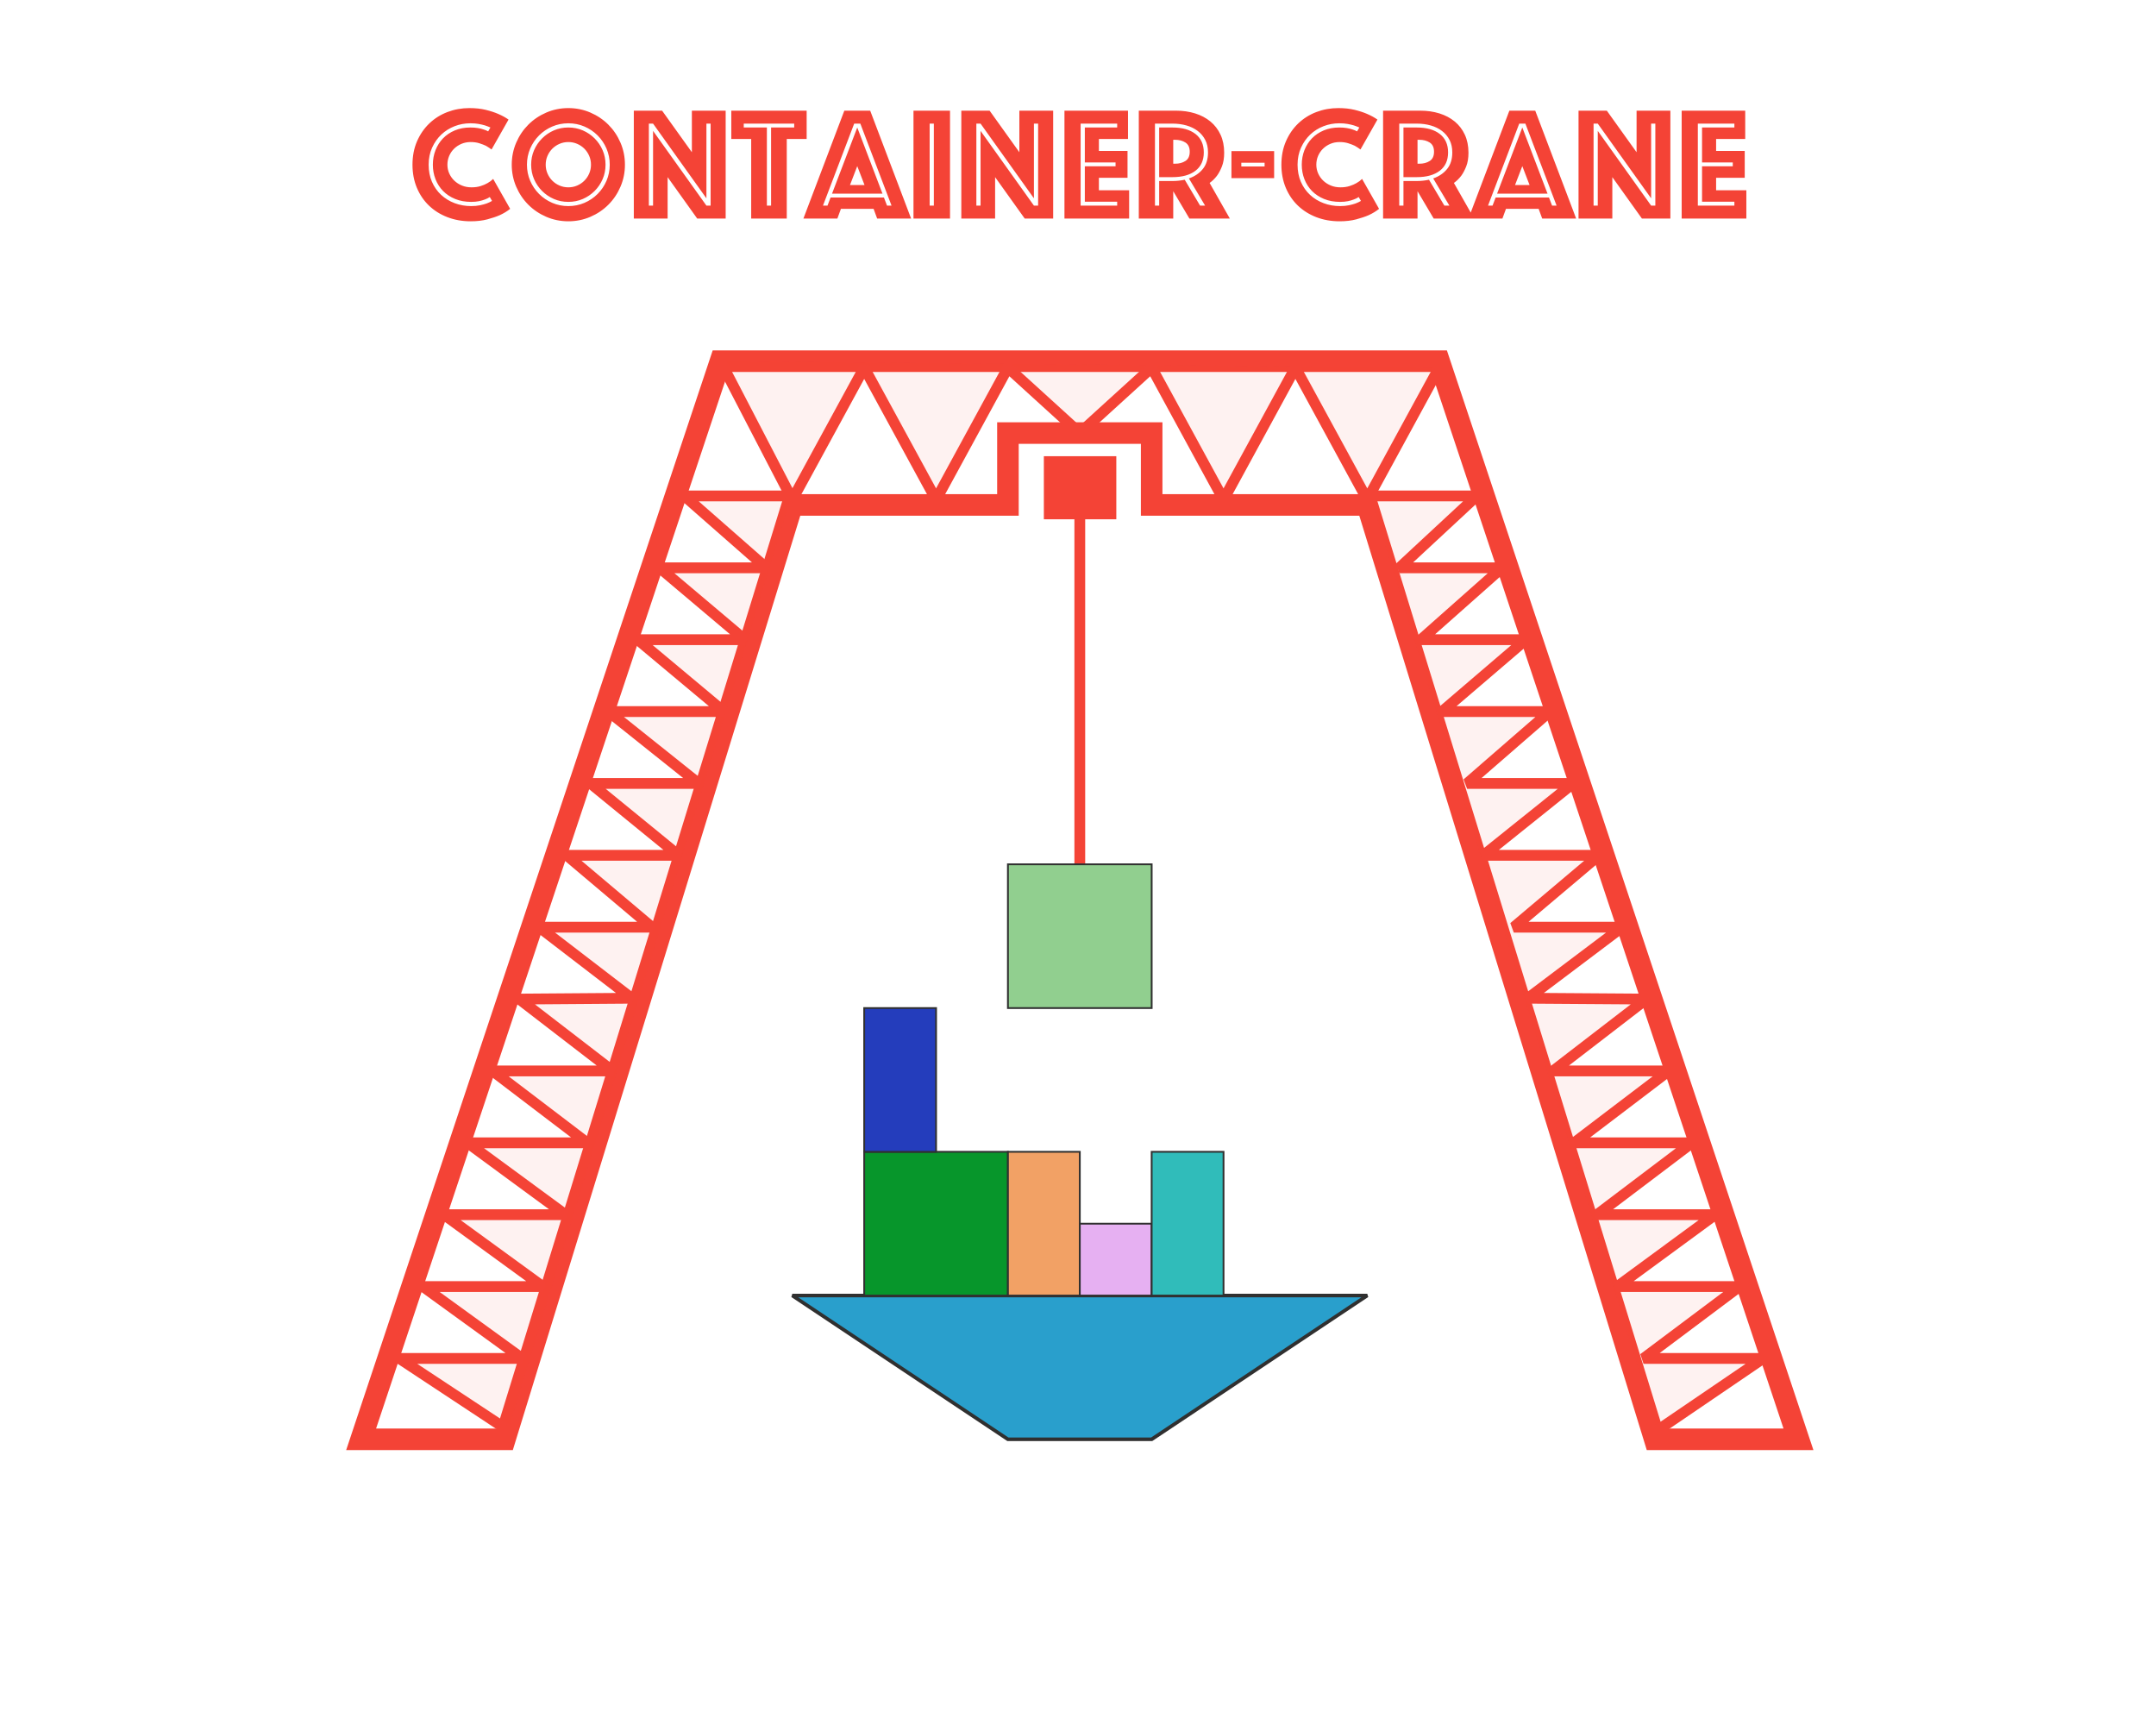 <?xml version="1.0"?>
<svg version="1.1" xmlns="http://www.w3.org/2000/svg" xmlns:xlink="http://www.w3.org/1999/xlink" width="600" height="480">
    <desc iVinci="yes" version="4.6" gridStep="20" showGrid="yes" snapToGrid="yes" codePlatform="0"/>
    <g id="Layer1" name="Layer 1" opacity="1">
        <g id="Shape1">
            <desc shapeID="1" type="0" basicInfo-basicType="0" basicInfo-roundedRectRadius="12" basicInfo-polygonSides="6" basicInfo-starPoints="5" bounding="rect(-200,-150,400,300)" text="" font-familyName="Helvetica" font-pixelSize="20" font-bold="0" font-underline="0" font-alignment="1" strokeStyle="0" markerStart="0" markerEnd="0" shadowEnabled="0" shadowOffsetX="0" shadowOffsetY="2" shadowBlur="4" shadowOpacity="160" blurEnabled="0" blurRadius="4" transform="matrix(1,0,0,1,300.5,250.5)" pers-center="0,0" pers-size="0,0" pers-start="0,0" pers-end="0,0" locked="0" mesh="" flag=""/>
            <path id="shapePath1" d="M100.5,400.5 C100.5,400.5 200.5,100.5 200.5,100.5 C200.5,100.5 400.5,100.5 400.5,100.5 C400.5,100.5 500.5,400.5 500.5,400.5 C500.5,400.5 460.5,400.5 460.5,400.5 C460.5,400.5 380.5,140.5 380.5,140.5 C380.5,140.5 320.5,140.5 320.5,140.5 C320.5,140.5 320.5,120.5 320.5,120.5 C320.5,120.5 280.5,120.5 280.5,120.5 C280.5,120.5 280.5,140.5 280.5,140.5 C280.5,140.5 220.5,140.5 220.5,140.5 C220.5,140.5 140.5,400.5 140.5,400.5 C140.5,400.5 100.5,400.5 100.5,400.5 Z" style="stroke:#f44336;stroke-opacity:1;stroke-width:6;stroke-linejoin:miter;stroke-miterlimit:2;stroke-linecap:round;fill-rule:evenodd;fill:#969696;fill-opacity:0;"/>
        </g>
        <g id="Shape2">
            <desc shapeID="2" type="0" basicInfo-basicType="1" basicInfo-roundedRectRadius="12" basicInfo-polygonSides="6" basicInfo-starPoints="5" bounding="rect(-10.22,-29.671,20.44,59.343)" text="" font-familyName="Helvetica" font-pixelSize="20" font-bold="0" font-underline="0" font-alignment="1" strokeStyle="0" markerStart="0" markerEnd="0" shadowEnabled="0" shadowOffsetX="0" shadowOffsetY="2" shadowBlur="4" shadowOpacity="160" blurEnabled="0" blurRadius="4" transform="matrix(0.595,0,0,0.161,300.579,135.726)" pers-center="0,0" pers-size="0,0" pers-start="0,0" pers-end="0,0" locked="0" mesh="" flag=""/>
            <path id="shapePath2" d="M294.497,130.951 L306.662,130.951 L306.662,140.5 L294.497,140.5 L294.497,130.951 Z" style="stroke:#f44336;stroke-opacity:1;stroke-width:8;stroke-linejoin:miter;stroke-miterlimit:2;stroke-linecap:round;fill-rule:evenodd;fill:#f44336;fill-opacity:1;"/>
        </g>
        <g id="Shape3">
            <desc shapeID="3" type="0" basicInfo-basicType="0" basicInfo-roundedRectRadius="12" basicInfo-polygonSides="6" basicInfo-starPoints="5" bounding="rect(0,-40,0,80)" text="" font-familyName="Helvetica" font-pixelSize="20" font-bold="0" font-underline="0" font-alignment="1" strokeStyle="0" markerStart="0" markerEnd="0" shadowEnabled="0" shadowOffsetX="0" shadowOffsetY="2" shadowBlur="4" shadowOpacity="160" blurEnabled="0" blurRadius="4" transform="matrix(1,0,0,1.25,300.5,190.5)" pers-center="0,0" pers-size="0,0" pers-start="0,0" pers-end="0,0" locked="0" mesh="" flag=""/>
            <path id="shapePath3" d="M300.5,240.5 C300.5,240.5 300.5,140.5 300.5,140.5 " style="stroke:#f44336;stroke-opacity:1;stroke-width:3;stroke-linejoin:miter;stroke-miterlimit:2;stroke-linecap:round;fill-rule:evenodd;fill:#f44336;fill-opacity:1;"/>
        </g>
        <g id="Shape4">
            <desc shapeID="4" type="0" basicInfo-basicType="0" basicInfo-roundedRectRadius="12" basicInfo-polygonSides="6" basicInfo-starPoints="5" bounding="rect(-20,-20,40,40)" text="" font-familyName="Helvetica" font-pixelSize="20" font-bold="0" font-underline="0" font-alignment="1" strokeStyle="0" markerStart="0" markerEnd="0" shadowEnabled="0" shadowOffsetX="0" shadowOffsetY="2" shadowBlur="4" shadowOpacity="160" blurEnabled="0" blurRadius="4" transform="matrix(1,0,0,1,300.5,260.5)" pers-center="0,0" pers-size="0,0" pers-start="0,0" pers-end="0,0" locked="0" mesh="" flag=""/>
            <path id="shapePath4" d="M280.5,240.5 C280.5,240.5 280.5,280.5 280.5,280.5 C280.5,280.5 320.5,280.5 320.5,280.5 C320.5,280.5 320.5,240.5 320.5,240.5 C320.5,240.5 280.5,240.5 280.5,240.5 Z" style="stroke:#303030;stroke-opacity:1;stroke-width:0.5;stroke-linejoin:miter;stroke-miterlimit:2;stroke-linecap:round;fill-rule:evenodd;fill:#91cf8f;fill-opacity:1;"/>
        </g>
    </g>
    <g id="Layer2" name="Layer 2" opacity="1">
        <g id="Shape5">
            <desc shapeID="5" type="0" basicInfo-basicType="0" basicInfo-roundedRectRadius="12" basicInfo-polygonSides="6" basicInfo-starPoints="5" bounding="rect(-80,-20,160,40)" text="" font-familyName="Helvetica" font-pixelSize="20" font-bold="0" font-underline="0" font-alignment="1" strokeStyle="0" markerStart="0" markerEnd="0" shadowEnabled="0" shadowOffsetX="0" shadowOffsetY="2" shadowBlur="4" shadowOpacity="160" blurEnabled="0" blurRadius="4" transform="matrix(1,0,0,1,300.5,380.5)" pers-center="0,0" pers-size="0,0" pers-start="0,0" pers-end="0,0" locked="0" mesh="" flag=""/>
            <path id="shapePath5" d="M280.5,400.5 C280.5,400.5 320.5,400.5 320.5,400.5 C320.5,400.5 380.5,360.5 380.5,360.5 C380.5,360.5 220.5,360.5 220.5,360.5 C220.5,360.5 280.5,400.5 280.5,400.5 Z" style="stroke:#303030;stroke-opacity:1;stroke-width:1;stroke-linejoin:miter;stroke-miterlimit:2;stroke-linecap:round;fill-rule:evenodd;fill:#299fcc;fill-opacity:1;"/>
        </g>
        <g id="Shape6">
            <desc shapeID="6" type="0" basicInfo-basicType="0" basicInfo-roundedRectRadius="12" basicInfo-polygonSides="6" basicInfo-starPoints="5" bounding="rect(-20,-20,40,40)" text="" font-familyName="Helvetica" font-pixelSize="20" font-bold="0" font-underline="0" font-alignment="1" strokeStyle="0" markerStart="0" markerEnd="0" shadowEnabled="0" shadowOffsetX="0" shadowOffsetY="2" shadowBlur="4" shadowOpacity="160" blurEnabled="0" blurRadius="4" transform="matrix(1,0,0,1,260.5,340.5)" pers-center="0,0" pers-size="0,0" pers-start="0,0" pers-end="0,0" locked="0" mesh="" flag=""/>
            <path id="shapePath6" d="M240.5,360.5 C240.5,360.5 240.5,320.5 240.5,320.5 C240.5,320.5 280.5,320.5 280.5,320.5 C280.5,320.5 280.5,360.5 280.5,360.5 C280.5,360.5 240.5,360.5 240.5,360.5 Z" style="stroke:#303030;stroke-opacity:1;stroke-width:0.5;stroke-linejoin:miter;stroke-miterlimit:2;stroke-linecap:round;fill-rule:evenodd;fill:#07962b;fill-opacity:1;"/>
        </g>
        <g id="Shape7">
            <desc shapeID="7" type="0" basicInfo-basicType="0" basicInfo-roundedRectRadius="12" basicInfo-polygonSides="6" basicInfo-starPoints="5" bounding="rect(-10,-20,20,40)" text="" font-familyName="Helvetica" font-pixelSize="20" font-bold="0" font-underline="0" font-alignment="1" strokeStyle="0" markerStart="0" markerEnd="0" shadowEnabled="0" shadowOffsetX="0" shadowOffsetY="2" shadowBlur="4" shadowOpacity="160" blurEnabled="0" blurRadius="4" transform="matrix(1,0,0,1,250.5,300.5)" pers-center="0,0" pers-size="0,0" pers-start="0,0" pers-end="0,0" locked="0" mesh="" flag=""/>
            <path id="shapePath7" d="M240.5,320.5 C240.5,320.5 240.5,280.5 240.5,280.5 C240.5,280.5 260.5,280.5 260.5,280.5 C260.5,280.5 260.5,320.5 260.5,320.5 C260.5,320.5 240.5,320.5 240.5,320.5 Z" style="stroke:#303030;stroke-opacity:1;stroke-width:0.5;stroke-linejoin:miter;stroke-miterlimit:2;stroke-linecap:round;fill-rule:evenodd;fill:#243dbc;fill-opacity:1;"/>
        </g>
        <g id="Shape8">
            <desc shapeID="8" type="0" basicInfo-basicType="0" basicInfo-roundedRectRadius="12" basicInfo-polygonSides="6" basicInfo-starPoints="5" bounding="rect(-10,-20,20,40)" text="" font-familyName="Helvetica" font-pixelSize="20" font-bold="0" font-underline="0" font-alignment="1" strokeStyle="0" markerStart="0" markerEnd="0" shadowEnabled="0" shadowOffsetX="0" shadowOffsetY="2" shadowBlur="4" shadowOpacity="160" blurEnabled="0" blurRadius="4" transform="matrix(1,0,0,1,290.5,340.5)" pers-center="0,0" pers-size="0,0" pers-start="0,0" pers-end="0,0" locked="0" mesh="" flag=""/>
            <path id="shapePath8" d="M280.5,360.5 C280.5,360.5 280.5,320.5 280.5,320.5 C280.5,320.5 300.5,320.5 300.5,320.5 C300.5,320.5 300.5,360.5 300.5,360.5 C300.5,360.5 280.5,360.5 280.5,360.5 Z" style="stroke:#303030;stroke-opacity:1;stroke-width:0.5;stroke-linejoin:miter;stroke-miterlimit:2;stroke-linecap:round;fill-rule:evenodd;fill:#f2a165;fill-opacity:1;"/>
        </g>
        <g id="Shape9">
            <desc shapeID="9" type="0" basicInfo-basicType="0" basicInfo-roundedRectRadius="12" basicInfo-polygonSides="6" basicInfo-starPoints="5" bounding="rect(-10,-20,20,40)" text="" font-familyName="Helvetica" font-pixelSize="20" font-bold="0" font-underline="0" font-alignment="1" strokeStyle="0" markerStart="0" markerEnd="0" shadowEnabled="0" shadowOffsetX="0" shadowOffsetY="2" shadowBlur="4" shadowOpacity="160" blurEnabled="0" blurRadius="4" transform="matrix(1,0,0,0.5,310.5,350.5)" pers-center="0,0" pers-size="0,0" pers-start="0,0" pers-end="0,0" locked="0" mesh="" flag=""/>
            <path id="shapePath9" d="M300.5,360.5 C300.5,360.5 300.5,340.5 300.5,340.5 C300.5,340.5 320.5,340.5 320.5,340.5 C320.5,340.5 320.5,360.5 320.5,360.5 C320.5,360.5 300.5,360.5 300.5,360.5 Z" style="stroke:#303030;stroke-opacity:1;stroke-width:0.5;stroke-linejoin:miter;stroke-miterlimit:2;stroke-linecap:round;fill-rule:evenodd;fill:#e6b0f2;fill-opacity:1;"/>
        </g>
        <g id="Shape10">
            <desc shapeID="10" type="0" basicInfo-basicType="0" basicInfo-roundedRectRadius="12" basicInfo-polygonSides="6" basicInfo-starPoints="5" bounding="rect(-10,-20,20,40)" text="" font-familyName="Helvetica" font-pixelSize="20" font-bold="0" font-underline="0" font-alignment="1" strokeStyle="0" markerStart="0" markerEnd="0" shadowEnabled="0" shadowOffsetX="0" shadowOffsetY="2" shadowBlur="4" shadowOpacity="160" blurEnabled="0" blurRadius="4" transform="matrix(1,0,0,1,330.5,340.5)" pers-center="0,0" pers-size="0,0" pers-start="0,0" pers-end="0,0" locked="0" mesh="" flag=""/>
            <path id="shapePath10" d="M320.5,360.5 C320.5,360.5 320.5,320.5 320.5,320.5 C320.5,320.5 340.5,320.5 340.5,320.5 C340.5,320.5 340.5,360.5 340.5,360.5 C340.5,360.5 320.5,360.5 320.5,360.5 Z" style="stroke:#303030;stroke-opacity:1;stroke-width:0.5;stroke-linejoin:miter;stroke-miterlimit:2;stroke-linecap:round;fill-rule:evenodd;fill:#30bcba;fill-opacity:1;"/>
        </g>
    </g>
    <g id="Layer3" name="Layer 3" opacity="1">
        <g id="Shape11">
            <desc shapeID="11" type="0" basicInfo-basicType="0" basicInfo-roundedRectRadius="12" basicInfo-polygonSides="6" basicInfo-starPoints="5" bounding="rect(-54.525,-130,109.05,260)" text="" font-familyName="Helvetica" font-pixelSize="20" font-bold="0" font-underline="0" font-alignment="1" strokeStyle="0" markerStart="0" markerEnd="0" shadowEnabled="0" shadowOffsetX="0" shadowOffsetY="2" shadowBlur="4" shadowOpacity="160" blurEnabled="0" blurRadius="4" transform="matrix(-1,0,0,1,165.649,268.001)" pers-center="0,0" pers-size="0,0" pers-start="0,0" pers-end="0,0" locked="0" mesh="" flag=""/>
            <path id="shapePath11" d="M220.174,138.001 C220.174,138.001 190.462,138.001 190.462,138.001 C190.462,138.001 213.248,158.001 213.248,158.001 C213.248,158.001 183.573,158.001 183.573,158.001 C183.573,158.001 207.272,178.001 207.272,178.001 C207.272,178.001 177.486,178.001 177.486,178.001 C177.486,178.001 201.416,198.001 201.416,198.001 C201.416,198.001 169.352,198.001 169.352,198.001 C169.352,198.001 194.404,218.001 194.404,218.001 C194.404,218.001 164.344,218.001 164.344,218.001 C164.344,218.001 188.842,238.001 188.842,238.001 C188.842,238.001 157.717,238.001 157.717,238.001 C157.717,238.001 181.416,258.001 181.416,258.001 C181.416,258.001 150.046,258.001 150.046,258.001 C150.046,258.001 175.793,277.77 175.793,277.77 C175.793,277.77 144.498,278.001 144.498,278.001 C144.498,278.001 170.475,298.001 170.475,298.001 C170.475,298.001 137.101,298.001 137.101,298.001 C137.101,298.001 163.377,318.001 163.377,318.001 C163.377,318.001 130.123,318.001 130.123,318.001 C130.123,318.001 157.354,338.001 157.354,338.001 C157.354,338.001 123.573,338.001 123.573,338.001 C123.573,338.001 151.052,358.001 151.052,358.001 C151.052,358.001 117.717,358.001 117.717,358.001 C117.717,358.001 145.312,378.001 145.312,378.001 C145.312,378.001 111.124,378.001 111.124,378.001 C111.124,378.001 141.416,398.001 141.416,398.001 " style="stroke:#f44336;stroke-opacity:1;stroke-width:3;stroke-linejoin:miter;stroke-miterlimit:2;stroke-linecap:round;fill-rule:evenodd;fill:#f44336;fill-opacity:0.067;"/>
        </g>
        <g id="Shape12">
            <desc shapeID="12" type="0" basicInfo-basicType="0" basicInfo-roundedRectRadius="12" basicInfo-polygonSides="6" basicInfo-starPoints="5" bounding="rect(-54.693,-130,109.386,260)" text="" font-familyName="Helvetica" font-pixelSize="20" font-bold="0" font-underline="0" font-alignment="1" strokeStyle="0" markerStart="0" markerEnd="0" shadowEnabled="0" shadowOffsetX="0" shadowOffsetY="2" shadowBlur="4" shadowOpacity="160" blurEnabled="0" blurRadius="4" transform="matrix(1,0,0,1,435.971,268.001)" pers-center="0,0" pers-size="0,0" pers-start="0,0" pers-end="0,0" locked="0" mesh="" flag=""/>
            <path id="shapePath12" d="M381.278,138.001 C381.278,138.001 410.99,138.001 410.99,138.001 C410.99,138.001 389.445,158.001 389.445,158.001 C389.445,158.001 417.991,158.001 417.991,158.001 C417.991,158.001 395.422,178.001 395.422,178.001 C395.422,178.001 424.643,178.001 424.643,178.001 C424.643,178.001 401.278,198.001 401.278,198.001 C401.278,198.001 431.309,198.001 431.309,198.001 C431.309,198.001 408.289,218.001 408.289,218.001 C408.289,218.001 437.785,218.001 437.785,218.001 C437.785,218.001 412.835,238.001 412.835,238.001 C412.835,238.001 444.976,238.001 444.976,238.001 C444.976,238.001 421.278,258.001 421.278,258.001 C421.278,258.001 451.441,258.001 451.441,258.001 C451.441,258.001 425.207,277.77 425.207,277.77 C425.207,277.77 458.195,278.001 458.195,278.001 C458.195,278.001 432.219,298.001 432.219,298.001 C432.219,298.001 464.385,298.001 464.385,298.001 C464.385,298.001 438.075,318.001 438.075,318.001 C438.075,318.001 470.875,318.001 470.875,318.001 C470.875,318.001 444.437,338.001 444.437,338.001 C444.437,338.001 477.31,338.001 477.31,338.001 C477.31,338.001 450.061,358.001 450.061,358.001 C450.061,358.001 484.071,358.001 484.071,358.001 C484.071,358.001 457.381,378.001 457.381,378.001 C457.381,378.001 490.664,378.001 490.664,378.001 C490.664,378.001 461.278,398.001 461.278,398.001 " style="stroke:#f44336;stroke-opacity:1;stroke-width:3;stroke-linejoin:miter;stroke-miterlimit:2;stroke-linecap:round;fill-rule:evenodd;fill:#f44336;fill-opacity:0.067;"/>
        </g>
    </g>
    <g id="Layer4" name="Layer 4" opacity="1">
        <g id="Shape13">
            <desc shapeID="13" type="0" basicInfo-basicType="0" basicInfo-roundedRectRadius="12" basicInfo-polygonSides="6" basicInfo-starPoints="5" bounding="rect(-100,-19.266,200,38.532)" text="" font-familyName="Helvetica" font-pixelSize="20" font-bold="0" font-underline="0" font-alignment="1" strokeStyle="0" markerStart="0" markerEnd="0" shadowEnabled="0" shadowOffsetX="0" shadowOffsetY="2" shadowBlur="4" shadowOpacity="160" blurEnabled="0" blurRadius="4" transform="matrix(1,0,0,1,300.5,119.766)" pers-center="0,0" pers-size="0,0" pers-start="0,0" pers-end="0,0" locked="0" mesh="" flag=""/>
            <path id="shapePath13" d="M400.5,102.306 C400.5,102.306 380.5,139.032 380.5,139.032 C380.5,139.032 360.5,102.306 360.5,102.306 C360.5,102.306 340.5,139.032 340.5,139.032 C340.5,139.032 320.5,102.306 320.5,102.306 C320.5,102.306 300.5,120.5 300.5,120.5 C300.5,120.5 280.5,102.306 280.5,102.306 C280.5,102.306 260.5,139.032 260.5,139.032 C260.5,139.032 240.5,102.306 240.5,102.306 C240.5,102.306 220.5,139.032 220.5,139.032 C220.5,139.032 200.5,100.5 200.5,100.5 " style="stroke:#f44336;stroke-opacity:1;stroke-width:3;stroke-linejoin:miter;stroke-miterlimit:2;stroke-linecap:round;fill-rule:evenodd;fill:#f44336;fill-opacity:0.067;"/>
        </g>
    </g>
    <g id="Layer5" name="Layer 5" opacity="1">
        <g id="Shape14">
            <desc shapeID="14" type="2" basicInfo-basicType="0" basicInfo-roundedRectRadius="12" basicInfo-polygonSides="6" basicInfo-starPoints="5" bounding="rect(-200,-24.827,400,49.654)" text="container-crane" font-familyName="Phosphate" font-pixelSize="45" font-bold="0" font-underline="0" font-alignment="1" strokeStyle="0" markerStart="0" markerEnd="0" shadowEnabled="0" shadowOffsetX="0" shadowOffsetY="2" shadowBlur="4" shadowOpacity="160" blurEnabled="0" blurRadius="4" transform="matrix(1,0,0,1,300.5,45.327)" pers-center="0,0" pers-size="0,0" pers-start="0,0" pers-end="0,0" locked="0" mesh="" flag=""/>
            <path id="shapePath14" d="M120.461,45.827 C120.461,44.386 120.708,43.036 121.203,41.776 C121.698,40.517 122.396,39.422 123.296,38.492 C124.196,37.562 125.291,36.827 126.581,36.286 C127.871,35.746 129.311,35.477 130.901,35.477 C131.681,35.477 132.378,35.529 132.993,35.634 C133.608,35.739 134.126,35.867 134.546,36.017 C135.056,36.166 135.491,36.346 135.851,36.556 L136.481,35.477 C136.001,35.267 135.491,35.072 134.951,34.892 C134.441,34.742 133.856,34.606 133.196,34.486 C132.536,34.367 131.771,34.306 130.901,34.306 C129.371,34.306 127.908,34.577 126.513,35.117 C125.118,35.657 123.888,36.429 122.823,37.434 C121.758,38.439 120.903,39.654 120.258,41.079 C119.613,42.504 119.291,44.087 119.291,45.827 C119.291,47.596 119.598,49.187 120.213,50.596 C120.828,52.007 121.676,53.214 122.756,54.219 C123.836,55.224 125.096,55.996 126.536,56.536 C127.976,57.077 129.506,57.346 131.126,57.346 C132.026,57.346 132.836,57.272 133.556,57.121 C134.276,56.971 134.891,56.806 135.401,56.627 C135.971,56.416 136.481,56.176 136.931,55.907 L136.301,54.827 C135.911,55.096 135.461,55.322 134.951,55.502 C134.501,55.681 133.961,55.839 133.331,55.974 C132.701,56.109 131.966,56.176 131.126,56.176 C129.476,56.176 127.991,55.907 126.671,55.367 C125.351,54.827 124.233,54.092 123.318,53.161 C122.403,52.231 121.698,51.136 121.203,49.877 C120.708,48.617 120.461,47.267 120.461,45.827 M114.791,45.827 C114.791,43.426 115.211,41.259 116.051,39.324 C116.891,37.389 118.031,35.731 119.471,34.352 C120.911,32.971 122.591,31.914 124.511,31.179 C126.431,30.444 128.471,30.076 130.631,30.076 C132.341,30.076 133.863,30.241 135.198,30.572 C136.533,30.901 137.681,31.276 138.641,31.697 C139.751,32.176 140.711,32.702 141.521,33.272 L136.796,41.596 C136.316,41.236 135.791,40.892 135.221,40.562 C134.711,40.322 134.103,40.089 133.398,39.864 C132.693,39.639 131.891,39.526 130.991,39.526 C130.061,39.526 129.206,39.691 128.426,40.022 C127.646,40.352 126.963,40.801 126.378,41.371 C125.793,41.941 125.336,42.609 125.006,43.374 C124.676,44.139 124.511,44.956 124.511,45.827 C124.511,46.697 124.683,47.514 125.028,48.279 C125.373,49.044 125.846,49.712 126.446,50.282 C127.046,50.852 127.751,51.301 128.561,51.632 C129.371,51.962 130.256,52.127 131.216,52.127 C132.176,52.127 133.031,52.007 133.781,51.767 C134.531,51.526 135.161,51.257 135.671,50.956 C136.271,50.627 136.796,50.236 137.246,49.786 L141.971,58.111 C141.161,58.772 140.201,59.356 139.091,59.867 C138.131,60.286 136.976,60.676 135.626,61.036 C134.276,61.397 132.731,61.577 130.991,61.577 C128.651,61.577 126.491,61.194 124.511,60.429 C122.531,59.664 120.821,58.592 119.381,57.212 C117.941,55.831 116.816,54.174 116.006,52.239 C115.196,50.304 114.791,48.166 114.791,45.827 M142.416,45.827 C142.416,43.666 142.828,41.627 143.653,39.706 C144.478,37.786 145.603,36.114 147.028,34.689 C148.453,33.264 150.126,32.139 152.046,31.314 C153.966,30.489 156.006,30.076 158.166,30.076 C160.326,30.076 162.366,30.489 164.286,31.314 C166.206,32.139 167.878,33.264 169.303,34.689 C170.728,36.114 171.853,37.786 172.678,39.706 C173.503,41.627 173.916,43.666 173.916,45.827 C173.916,47.986 173.503,50.026 172.678,51.947 C171.853,53.867 170.728,55.539 169.303,56.964 C167.878,58.389 166.206,59.514 164.286,60.339 C162.366,61.164 160.326,61.577 158.166,61.577 C156.006,61.577 153.966,61.164 152.046,60.339 C150.126,59.514 148.453,58.389 147.028,56.964 C145.603,55.539 144.478,53.867 143.653,51.947 C142.828,50.026 142.416,47.986 142.416,45.827 M146.646,45.827 C146.646,47.416 146.946,48.909 147.546,50.304 C148.146,51.699 148.971,52.922 150.021,53.971 C151.071,55.022 152.293,55.846 153.688,56.447 C155.083,57.047 156.576,57.346 158.166,57.346 C159.756,57.346 161.248,57.047 162.643,56.447 C164.038,55.846 165.261,55.022 166.311,53.971 C167.361,52.922 168.186,51.699 168.786,50.304 C169.386,48.909 169.686,47.416 169.686,45.827 C169.686,44.236 169.386,42.744 168.786,41.349 C168.186,39.954 167.361,38.731 166.311,37.681 C165.261,36.632 164.038,35.806 162.643,35.206 C161.248,34.606 159.756,34.306 158.166,34.306 C156.576,34.306 155.083,34.606 153.688,35.206 C152.293,35.806 151.071,36.632 150.021,37.681 C148.971,38.731 148.146,39.954 147.546,41.349 C146.946,42.744 146.646,44.236 146.646,45.827 M151.866,45.827 C151.866,46.697 152.031,47.514 152.361,48.279 C152.691,49.044 153.141,49.712 153.711,50.282 C154.281,50.852 154.948,51.301 155.713,51.632 C156.478,51.962 157.296,52.127 158.166,52.127 C159.036,52.127 159.853,51.962 160.618,51.632 C161.383,51.301 162.051,50.852 162.621,50.282 C163.191,49.712 163.641,49.044 163.971,48.279 C164.301,47.514 164.466,46.697 164.466,45.827 C164.466,44.956 164.301,44.139 163.971,43.374 C163.641,42.609 163.191,41.941 162.621,41.371 C162.051,40.801 161.383,40.352 160.618,40.022 C159.853,39.691 159.036,39.526 158.166,39.526 C157.296,39.526 156.478,39.691 155.713,40.022 C154.948,40.352 154.281,40.801 153.711,41.371 C153.141,41.941 152.691,42.609 152.361,43.374 C152.031,44.139 151.866,44.956 151.866,45.827 M158.166,56.176 C156.726,56.176 155.383,55.907 154.138,55.367 C152.893,54.827 151.798,54.084 150.853,53.139 C149.908,52.194 149.166,51.099 148.626,49.854 C148.086,48.609 147.816,47.267 147.816,45.827 C147.816,44.386 148.086,43.044 148.626,41.799 C149.166,40.554 149.908,39.459 150.853,38.514 C151.798,37.569 152.893,36.827 154.138,36.286 C155.383,35.746 156.726,35.477 158.166,35.477 C159.606,35.477 160.948,35.746 162.193,36.286 C163.438,36.827 164.533,37.569 165.478,38.514 C166.423,39.459 167.166,40.554 167.706,41.799 C168.246,43.044 168.516,44.386 168.516,45.827 C168.516,47.267 168.246,48.609 167.706,49.854 C167.166,51.099 166.423,52.194 165.478,53.139 C164.533,54.084 163.438,54.827 162.193,55.367 C160.948,55.907 159.606,56.176 158.166,56.176 M176.387,30.797 L184.262,30.797 L192.543,42.361 L192.543,30.797 L201.948,30.797 L201.948,60.812 L194.027,60.812 L185.793,49.291 L185.793,60.812 L176.387,60.812 L176.387,30.797 M181.742,57.212 L181.742,36.422 L196.592,57.212 L197.762,57.212 L197.762,34.397 L196.592,34.397 L196.592,55.187 L181.742,34.397 L180.573,34.397 L180.573,57.212 L181.742,57.212 M209.051,38.672 L203.516,38.672 L203.516,30.797 L224.486,30.797 L224.486,38.672 L218.951,38.672 L218.951,60.812 L209.051,60.812 L209.051,38.672 M214.586,57.212 L214.586,35.477 L221.021,35.477 L221.021,34.397 L206.981,34.397 L206.981,35.477 L213.416,35.477 L213.416,57.212 L214.586,57.212 M234.969,30.797 L242.169,30.797 L253.554,60.812 L244.104,60.812 L243.114,58.111 L234.024,58.111 L233.034,60.812 L223.584,60.812 L234.969,30.797 M240.594,51.496 L238.569,46.231 L236.544,51.496 L240.594,51.496 M230.289,57.212 L231.144,54.962 L245.994,54.962 L246.849,57.212 L248.109,57.212 L239.424,34.397 L237.714,34.397 L229.029,57.212 L230.289,57.212 M238.569,35.477 L245.589,53.882 L231.549,53.882 L238.569,35.477 M254.216,30.797 L264.386,30.797 L264.386,60.812 L254.216,60.812 L254.216,30.797 M259.886,57.212 L259.886,34.397 L258.716,34.397 L258.716,57.212 L259.886,57.212 M267.528,30.797 L275.403,30.797 L283.683,42.361 L283.683,30.797 L293.088,30.797 L293.088,60.812 L285.168,60.812 L276.933,49.291 L276.933,60.812 L267.528,60.812 L267.528,30.797 M272.883,57.212 L272.883,36.422 L287.733,57.212 L288.903,57.212 L288.903,34.397 L287.733,34.397 L287.733,55.187 L272.883,34.397 L271.713,34.397 L271.713,57.212 L272.883,57.212 M296.231,30.797 L313.916,30.797 L313.916,38.672 L305.816,38.672 L305.816,42.002 L313.781,42.002 L313.781,49.471 L305.816,49.471 L305.816,52.937 L314.231,52.937 L314.231,60.812 L296.231,60.812 L296.231,30.797 M310.901,57.212 L310.901,56.132 L301.901,56.132 L301.901,46.276 L310.451,46.276 L310.451,45.197 L301.901,45.197 L301.901,35.477 L310.901,35.477 L310.901,34.397 L300.731,34.397 L300.731,57.212 L310.901,57.212 M326.279,50.371 C327.449,50.371 328.589,50.252 329.699,50.011 L333.974,57.212 L335.369,57.212 L330.869,49.651 C332.489,49.081 333.779,48.204 334.739,47.019 C335.699,45.834 336.179,44.297 336.179,42.407 C336.179,41.087 335.924,39.931 335.414,38.941 C334.904,37.952 334.206,37.119 333.321,36.444 C332.436,35.769 331.394,35.259 330.194,34.914 C328.994,34.569 327.689,34.397 326.279,34.397 L321.419,34.397 L321.419,57.212 L322.589,57.212 L322.589,50.371 L326.279,50.371 M322.589,49.291 L322.589,35.477 L326.279,35.477 C329.009,35.477 331.146,36.077 332.691,37.276 C334.236,38.477 335.009,40.187 335.009,42.407 C335.009,44.627 334.236,46.329 332.691,47.514 C331.146,48.699 329.009,49.291 326.279,49.291 L322.589,49.291 M316.919,30.797 L327.269,30.797 C329.189,30.797 330.966,31.052 332.601,31.561 C334.236,32.072 335.654,32.822 336.854,33.812 C338.054,34.801 338.991,36.024 339.666,37.479 C340.341,38.934 340.679,40.606 340.679,42.496 C340.679,43.996 340.469,45.272 340.049,46.322 C339.629,47.371 339.164,48.242 338.654,48.931 C338.054,49.712 337.379,50.371 336.629,50.911 L342.254,60.812 L331.004,60.812 L326.504,53.206 L326.504,60.812 L316.919,60.812 L316.919,30.797 M326.504,45.556 L326.999,45.556 C328.139,45.556 329.106,45.301 329.901,44.791 C330.696,44.282 331.094,43.426 331.094,42.227 C331.094,41.026 330.696,40.172 329.901,39.661 C329.106,39.151 328.139,38.897 326.999,38.897 L326.504,38.897 L326.504,45.556 M342.703,42.047 L354.583,42.047 L354.583,49.562 L342.703,49.562 L342.703,42.047 M351.928,46.322 L351.928,45.286 L345.448,45.286 L345.448,46.322 L351.928,46.322 M362.273,45.827 C362.273,44.386 362.521,43.036 363.016,41.776 C363.511,40.517 364.208,39.422 365.108,38.492 C366.008,37.562 367.103,36.827 368.393,36.286 C369.683,35.746 371.123,35.477 372.713,35.477 C373.493,35.477 374.191,35.529 374.806,35.634 C375.421,35.739 375.938,35.867 376.358,36.017 C376.868,36.166 377.303,36.346 377.663,36.556 L378.293,35.477 C377.813,35.267 377.303,35.072 376.763,34.892 C376.253,34.742 375.668,34.606 375.008,34.486 C374.348,34.367 373.583,34.306 372.713,34.306 C371.183,34.306 369.721,34.577 368.326,35.117 C366.931,35.657 365.701,36.429 364.636,37.434 C363.571,38.439 362.716,39.654 362.071,41.079 C361.426,42.504 361.103,44.087 361.103,45.827 C361.103,47.596 361.411,49.187 362.026,50.596 C362.641,52.007 363.488,53.214 364.568,54.219 C365.648,55.224 366.908,55.996 368.348,56.536 C369.788,57.077 371.318,57.346 372.938,57.346 C373.838,57.346 374.648,57.272 375.368,57.121 C376.088,56.971 376.703,56.806 377.213,56.627 C377.783,56.416 378.293,56.176 378.743,55.907 L378.113,54.827 C377.723,55.096 377.273,55.322 376.763,55.502 C376.313,55.681 375.773,55.839 375.143,55.974 C374.513,56.109 373.778,56.176 372.938,56.176 C371.288,56.176 369.803,55.907 368.483,55.367 C367.163,54.827 366.046,54.092 365.131,53.161 C364.216,52.231 363.511,51.136 363.016,49.877 C362.521,48.617 362.273,47.267 362.273,45.827 M356.603,45.827 C356.603,43.426 357.023,41.259 357.863,39.324 C358.703,37.389 359.843,35.731 361.283,34.352 C362.723,32.971 364.403,31.914 366.323,31.179 C368.243,30.444 370.283,30.076 372.443,30.076 C374.153,30.076 375.676,30.241 377.011,30.572 C378.346,30.901 379.493,31.276 380.453,31.697 C381.563,32.176 382.523,32.702 383.333,33.272 L378.608,41.596 C378.128,41.236 377.603,40.892 377.033,40.562 C376.523,40.322 375.916,40.089 375.211,39.864 C374.506,39.639 373.703,39.526 372.803,39.526 C371.873,39.526 371.018,39.691 370.238,40.022 C369.458,40.352 368.776,40.801 368.191,41.371 C367.606,41.941 367.148,42.609 366.818,43.374 C366.488,44.139 366.323,44.956 366.323,45.827 C366.323,46.697 366.496,47.514 366.841,48.279 C367.186,49.044 367.658,49.712 368.258,50.282 C368.858,50.852 369.563,51.301 370.373,51.632 C371.183,51.962 372.068,52.127 373.028,52.127 C373.988,52.127 374.843,52.007 375.593,51.767 C376.343,51.526 376.973,51.257 377.483,50.956 C378.083,50.627 378.608,50.236 379.058,49.786 L383.783,58.111 C382.973,58.772 382.013,59.356 380.903,59.867 C379.943,60.286 378.788,60.676 377.438,61.036 C376.088,61.397 374.543,61.577 372.803,61.577 C370.463,61.577 368.303,61.194 366.323,60.429 C364.343,59.664 362.633,58.592 361.193,57.212 C359.753,55.831 358.628,54.174 357.818,52.239 C357.008,50.304 356.603,48.166 356.603,45.827 M394.263,50.371 C395.433,50.371 396.573,50.252 397.683,50.011 L401.958,57.212 L403.353,57.212 L398.853,49.651 C400.473,49.081 401.763,48.204 402.723,47.019 C403.683,45.834 404.163,44.297 404.163,42.407 C404.163,41.087 403.908,39.931 403.398,38.941 C402.888,37.952 402.191,37.119 401.306,36.444 C400.421,35.769 399.378,35.259 398.178,34.914 C396.978,34.569 395.673,34.397 394.263,34.397 L389.403,34.397 L389.403,57.212 L390.573,57.212 L390.573,50.371 L394.263,50.371 M390.573,49.291 L390.573,35.477 L394.263,35.477 C396.993,35.477 399.131,36.077 400.676,37.276 C402.221,38.477 402.993,40.187 402.993,42.407 C402.993,44.627 402.221,46.329 400.676,47.514 C399.131,48.699 396.993,49.291 394.263,49.291 L390.573,49.291 M384.903,30.797 L395.253,30.797 C397.173,30.797 398.951,31.052 400.586,31.561 C402.221,32.072 403.638,32.822 404.838,33.812 C406.038,34.801 406.976,36.024 407.651,37.479 C408.326,38.934 408.663,40.606 408.663,42.496 C408.663,43.996 408.453,45.272 408.033,46.322 C407.613,47.371 407.148,48.242 406.638,48.931 C406.038,49.712 405.363,50.371 404.613,50.911 L410.238,60.812 L398.988,60.812 L394.488,53.206 L394.488,60.812 L384.903,60.812 L384.903,30.797 M394.488,45.556 L394.983,45.556 C396.123,45.556 397.091,45.301 397.886,44.791 C398.681,44.282 399.078,43.426 399.078,42.227 C399.078,41.026 398.681,40.172 397.886,39.661 C397.091,39.151 396.123,38.897 394.983,38.897 L394.488,38.897 L394.488,45.556 M420.047,30.797 L427.247,30.797 L438.633,60.812 L429.182,60.812 L428.193,58.111 L419.103,58.111 L418.112,60.812 L408.663,60.812 L420.047,30.797 M425.672,51.496 L423.647,46.231 L421.622,51.496 L425.672,51.496 M415.367,57.212 L416.223,54.962 L431.073,54.962 L431.927,57.212 L433.188,57.212 L424.503,34.397 L422.793,34.397 L414.107,57.212 L415.367,57.212 M423.647,35.477 L430.667,53.882 L416.628,53.882 L423.647,35.477 M439.294,30.797 L447.169,30.797 L455.449,42.361 L455.449,30.797 L464.854,30.797 L464.854,60.812 L456.934,60.812 L448.699,49.291 L448.699,60.812 L439.294,60.812 L439.294,30.797 M444.649,57.212 L444.649,36.422 L459.499,57.212 L460.669,57.212 L460.669,34.397 L459.499,34.397 L459.499,55.187 L444.649,34.397 L443.479,34.397 L443.479,57.212 L444.649,57.212 M467.997,30.797 L485.682,30.797 L485.682,38.672 L477.582,38.672 L477.582,42.002 L485.547,42.002 L485.547,49.471 L477.582,49.471 L477.582,52.937 L485.997,52.937 L485.997,60.812 L467.997,60.812 L467.997,30.797 M482.667,57.212 L482.667,56.132 L473.667,56.132 L473.667,46.276 L482.217,46.276 L482.217,45.197 L473.667,45.197 L473.667,35.477 L482.667,35.477 L482.667,34.397 L472.497,34.397 L472.497,57.212 L482.667,57.212 Z" style="stroke:#000000;stroke-opacity:0;stroke-width:1;stroke-linejoin:miter;stroke-miterlimit:2;stroke-linecap:round;fill-rule:nonzero;fill:#f44336;fill-opacity:1;"/>
        </g>
    </g>
</svg>
